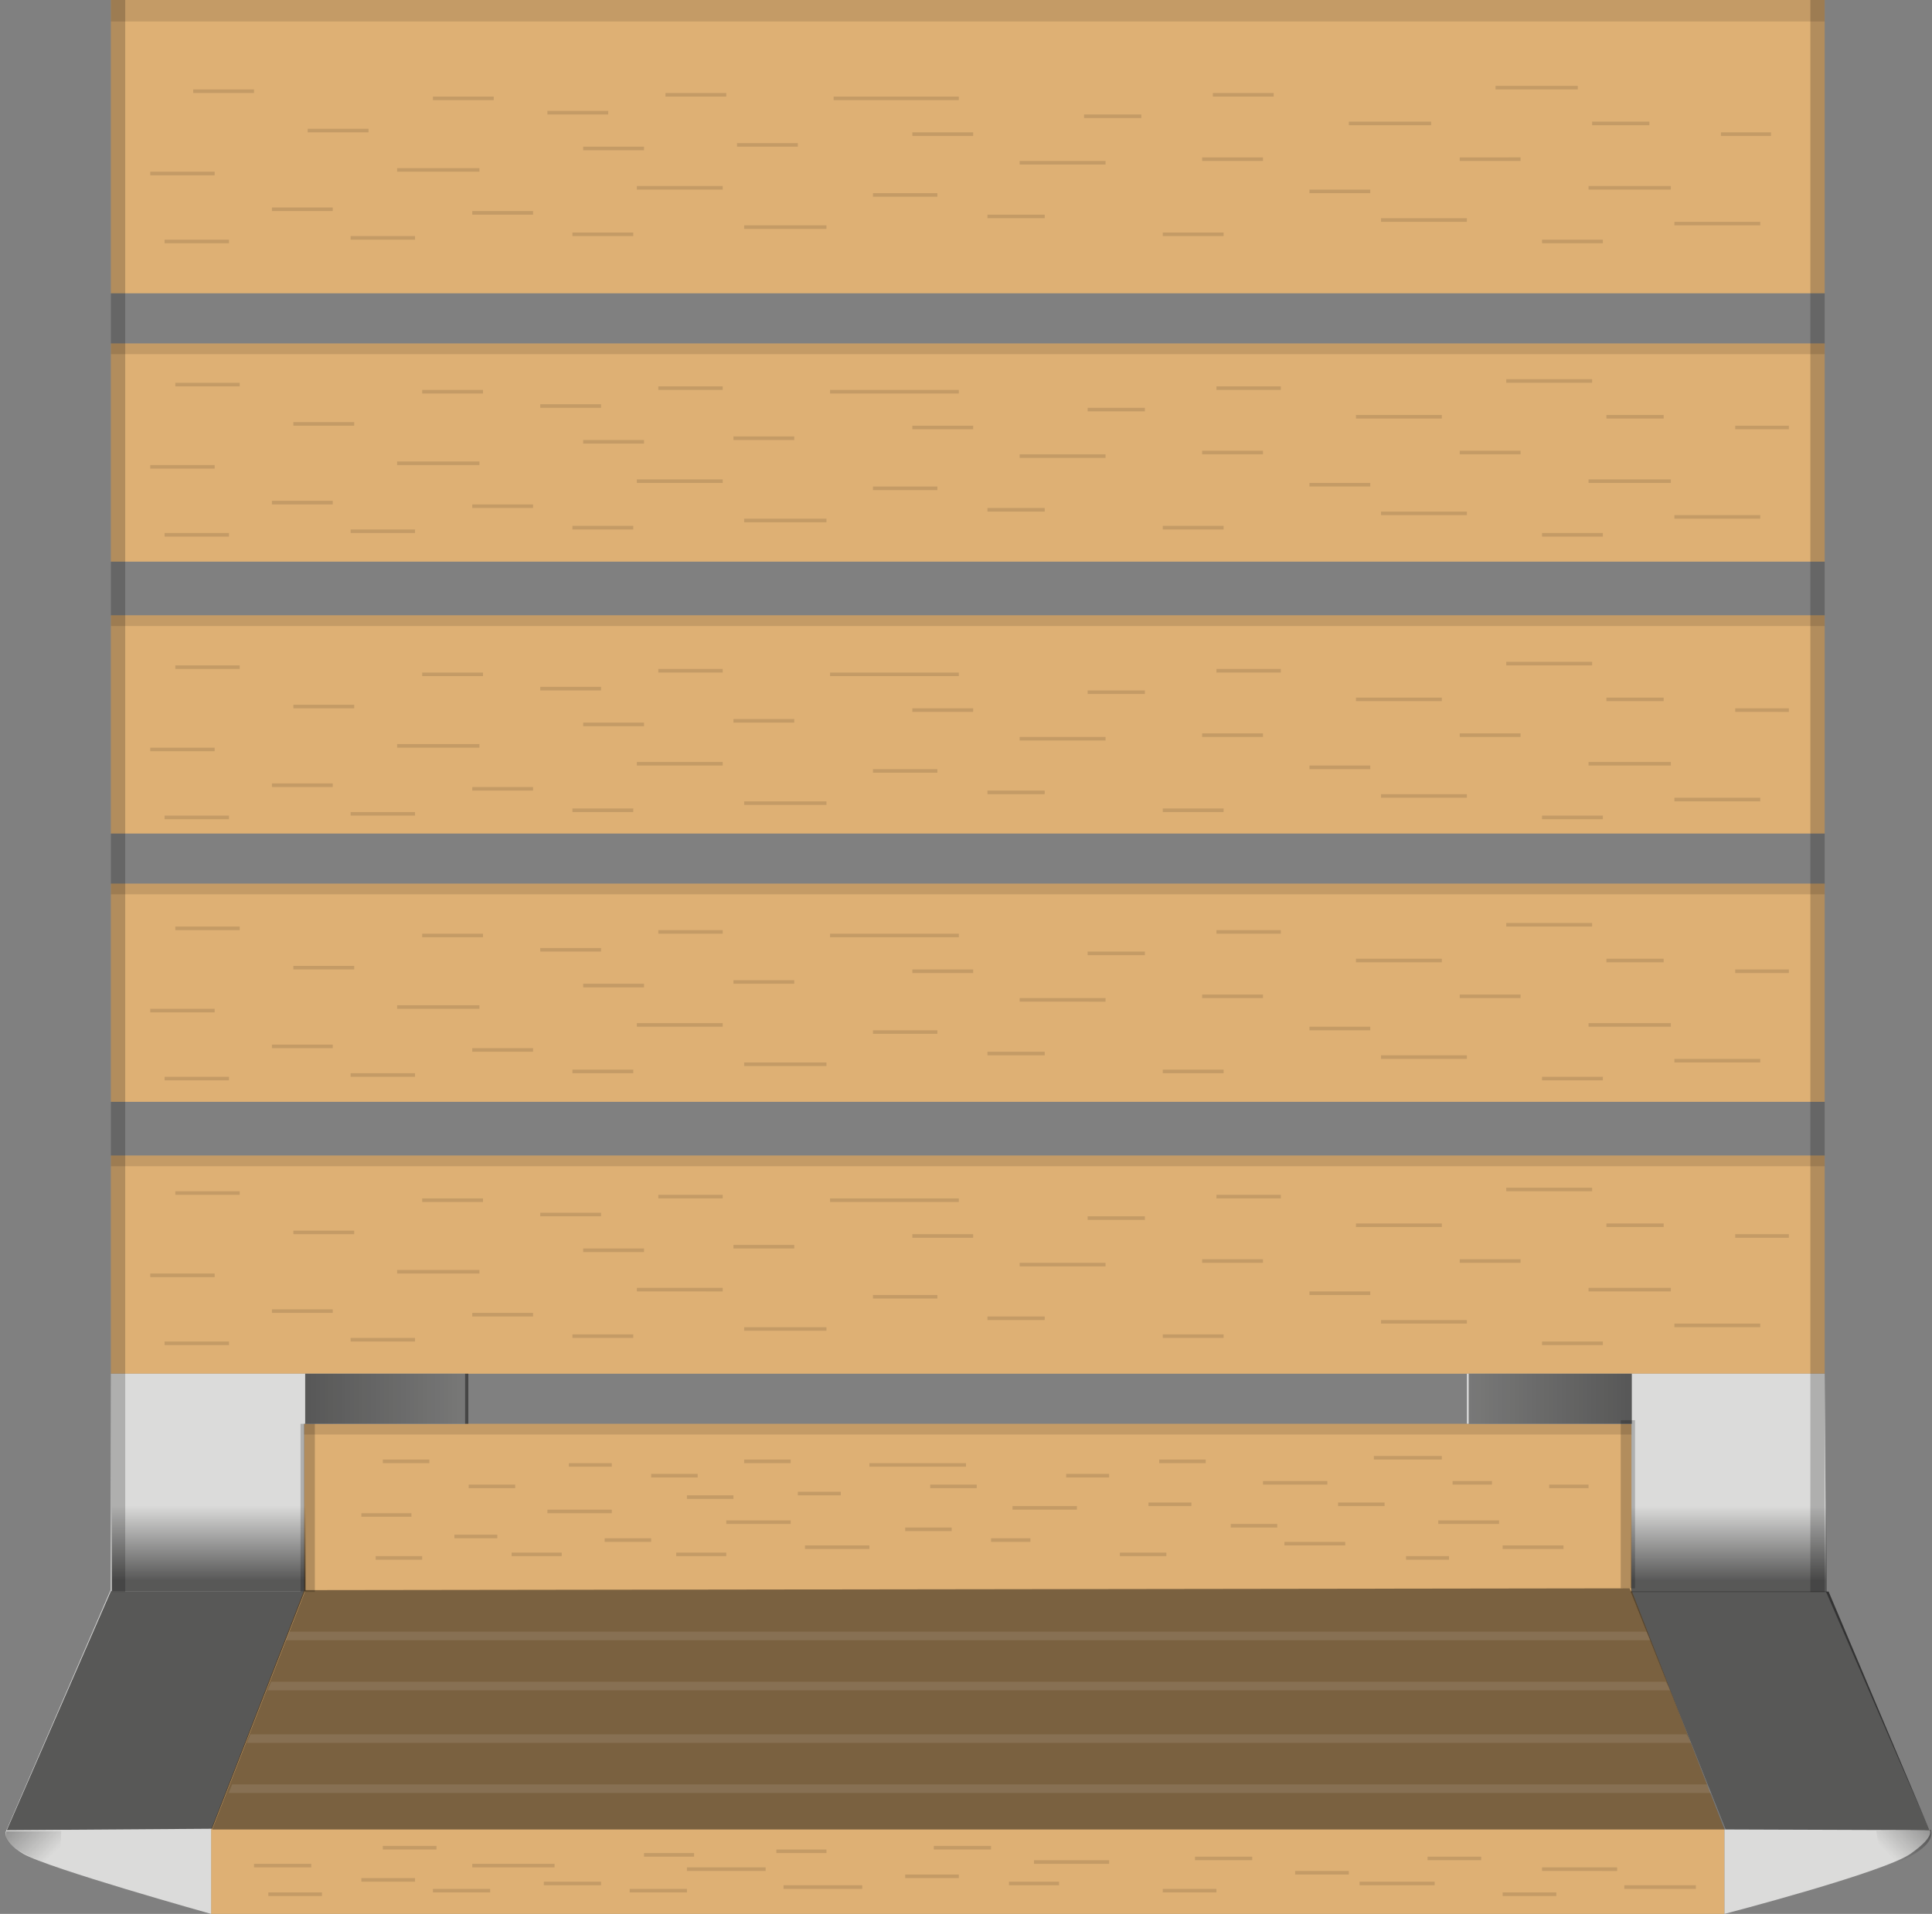<svg xmlns="http://www.w3.org/2000/svg" xmlns:xlink="http://www.w3.org/1999/xlink" viewBox="0 0 540 535"><rect x="0" y="0" width="540" height="535" fill="#808080" stroke="none"/><defs><style>.a{fill:#deb074;}.b{fill:#dbdbda;}.c{opacity:0.45;}.d{fill:#fff;opacity:0.1;}.e{opacity:0.15;}.f,.o,.p{fill:none;}.g{fill:url(#a);}.h{opacity:0.6;}.i{fill:url(#b);}.j{opacity:0.12;}.k{fill:url(#c);}.l{fill:url(#d);}.m{fill:url(#e);}.n{fill:url(#f);}.o,.p{stroke:#000;stroke-miterlimit:10;isolation:isolate;}.o{stroke-width:4px;opacity:0.2;}.p{opacity:0.12;}</style><linearGradient id="a" x1="873.2" y1="346.89" x2="918.8" y2="346.89" gradientTransform="matrix(-1, 0, 0, 1, 1004.1, 44.11)" gradientUnits="userSpaceOnUse"><stop offset="0" stop-opacity="0.45"/><stop offset="1" stop-opacity="0.6"/></linearGradient><linearGradient id="b" x1="548" y1="346.89" x2="593.6" y2="346.89" gradientTransform="matrix(-1, 0, 0, 1, 1004.1, 44.11)" gradientUnits="userSpaceOnUse"><stop offset="0" stop-opacity="0.6"/><stop offset="1" stop-opacity="0.45"/></linearGradient><linearGradient id="c" x1="945.75" y1="376.72" x2="945.75" y2="397.73" gradientTransform="matrix(-1, 0, 0, 1, 1004.1, 44.11)" gradientUnits="userSpaceOnUse"><stop offset="0" stop-opacity="0"/><stop offset="1" stop-opacity="0.6"/></linearGradient><linearGradient id="d" x1="520.9" y1="376.89" x2="520.9" y2="397.9" xlink:href="#c"/><linearGradient id="e" x1="476.73" y1="473.7" x2="466.83" y2="463.62" gradientTransform="matrix(-1, 0, 0, 1, 1004.1, 44.11)" gradientUnits="userSpaceOnUse"><stop offset="0" stop-opacity="0"/><stop offset="1" stop-opacity="0.35"/></linearGradient><linearGradient id="f" x1="383.6" y1="474.4" x2="373.17" y2="463.78" gradientTransform="translate(-368.9 44.1)" xlink:href="#e"/></defs><title>01</title><path class="a" d="M456,398H85v45.7L59,511.4V535H482V511.4L456.4,444ZM510,82H31V0H510Zm0,302H31V323H510Zm0-76H31V247H510Zm0-75H31V172H510Zm0-76H31V96H510Z"/><path class="b" d="M30.9,444.5,1.8,511.6s-2,2.6,4.7,6.6S59,535,59,535V511.4l26-66.9V398h45V384H31"/><path class="b" d="M510,384H410v14h46v46.5l26,66.9V535s44.6-11.6,52-16.8,5.2-6.8,5.2-6.8L510.4,445"/><g class="c"><polygon points="59.3 511.4 85.4 444.5 455.5 444 482.3 511.4 59.3 511.4"/></g><path class="d" d="M63.9,501.2l1-2.4H477.1l1.4,2.4Zm5.1-14,1-2.4H471.4l1.3,2.4Zm5.8-14.7,1-2.4H465.6l1.3,2.4Zm5.1-14,1-2.4H460.2l1.3,2.4Z"/><g class="e"><line class="f" x1="455.9" y1="444.5" x2="491.9" y2="518.4"/></g><rect class="g" x="85.3" y="384" width="45.6" height="14"/><g class="h"><polygon points="59.3 511.2 1.9 511.6 31 444.8 85.2 444.8 59.3 511.2"/></g><g class="h"><polygon points="482.3 511.4 539.3 511.6 511.1 444.9 455.8 444.9 482.3 511.4"/></g><rect class="i" x="410.5" y="384" width="45.6" height="14"/><path class="j" d="M510,6H31V0H510Zm0,320H31v-3H510Zm0-76H31v-3H510Zm0-151H31V96H510Zm0,76H31v-3H510ZM456,401H85v-3H456Z"/><rect class="k" x="31.3" y="420.8" width="54.1" height="24"/><rect class="l" x="455.9" y="421" width="54.6" height="24"/><path class="m" d="M526.2,522.2s15.3-4.8,13.5-10.7l-15.3.3Z"/><path class="n" d="M16.9,522.2s-17.5-5-15.1-10.3H17.1Z"/><path class="o" d="M33,445V0M86,398v47m422,0V0M455,444V397"/><path class="p" d="M500,345.5H485m-18,15H444m-41-18H379m31,27H386m59-37H421m71,38H468m-237,1H208m-115-5H76m-9-33H49m50,11H82m86-5H151m29,10H163m-28-14H118m84-1H184m38,14H205m67-3H255m7,17H244m-128,12H98m285-13H366m-217,6H132m45,6H160m-100-17H42m22,19H46m296-2H325m33-39H340m85,18H408m-55,0H336m112,23H431m-111-35H304m161,2H449m-157,26H276m-8-33H232m-30,25H178m131-7H285m-151,2H111m333,60H433m-14,10H402m-31-11H353m23,17H359m44-24H384m53,25H420m-177,0H225m-86-3H127m-7-21H107m37,7H131m64-3H182m23,6H192m-21-9H159m62-1H208m27,9H223m50-2H260m6,12H253m-96,7H143m214-8H344m-162,4H169m34,4H189m-74-11H101m17,12H105m221-1H313m24-26H324m63,12H374m-41,0H321m84,15H393m-83-23H298m119,2H406m-118,16H277m-7-21H243m-22,16H203m98-4H283m-112,1H153m299,100H431m-30,4H380m94,1H454m-213,0H219m-103-2H101m21-9H107m87,2H180m51-1H217m60-1H261m7,8H253m-116,4H121m256-5H362m-194,3H152m40,2H176m-89-7H71m19,8H75m265-1H325m89-9H399m-49,0H334m101,10H420m-124-3H282m-68-4H192m118-2H289m-134,1H132m368-250H485m-18,15H444m-41-18H379m31,27H386m59-37H421m71,38H468m-237,1H208m-115-5H76m-9-33H49m50,11H82m86-5H151m29,10H163m-28-14H118m84-1H184m38,14H205m67-3H255m7,17H244m-128,12H98m285-13H366m-217,6H132m45,6H160m-100-17H42m22,19H46m296-2H325m33-39H340m85,18H408m-55,0H336m112,23H431m-111-35H304m161,2H449m-157,26H276m-8-33H232m-30,25H178m131-7H285m-151,2H111m389-83H485m-18,15H444m-41-18H379m31,27H386m59-37H421m71,38H468m-237,1H208m-115-5H76m-9-33H49m50,11H82m86-5H151m29,10H163m-28-14H118m84-1H184m38,14H205m67-3H255m7,17H244m-128,12H98m285-13H366m-217,6H132m45,6H160m-100-17H42m22,19H46m296-2H325m33-39H340m85,18H408m-55,0H336m112,23H431m-111-35H304m161,2H449m-157,26H276m-8-33H232m-30,25H178m131-7H285m-151,2H111m389-89H485m-18,15H444m-41-18H379m31,27H386m59-37H421m71,38H468m-237,1H208m-115-5H76m-9-33H49m50,11H82m86-5H151m29,10H163m-28-14H118m84-1H184m38,14H205m67-3H255m7,17H244m-128,12H98m285-13H366m-217,6H132m45,6H160m-100-17H42m22,19H46m296-2H325m33-39H340m85,18H408m-55,0H336m112,23H431m-111-35H304m161,2H449m-157,26H276m-8-33H232m-30,25H178m131-7H285m-151,2H111m384-92H481m-14,15H444m-44-18H377m33,27H386m55-37H418m74,38H468m-237,1H208m-115-5H76m-5-33H54m49,11H86m84-5H153m27,10H163m-25-14H121m82-1H186m37,14H206m66-3H255m7,17H244m-128,12H98m285-13H366m-217,6H132m45,6H160M60,48.5H42m22,19H46m296-2H325m31-39H339m86,18H408m-55,0H336m112,23H431m-112-35H303m158,2H445m-153,26H276m-8-33H233m-31,25H178m131-7H285m-151,2H111"/></svg>